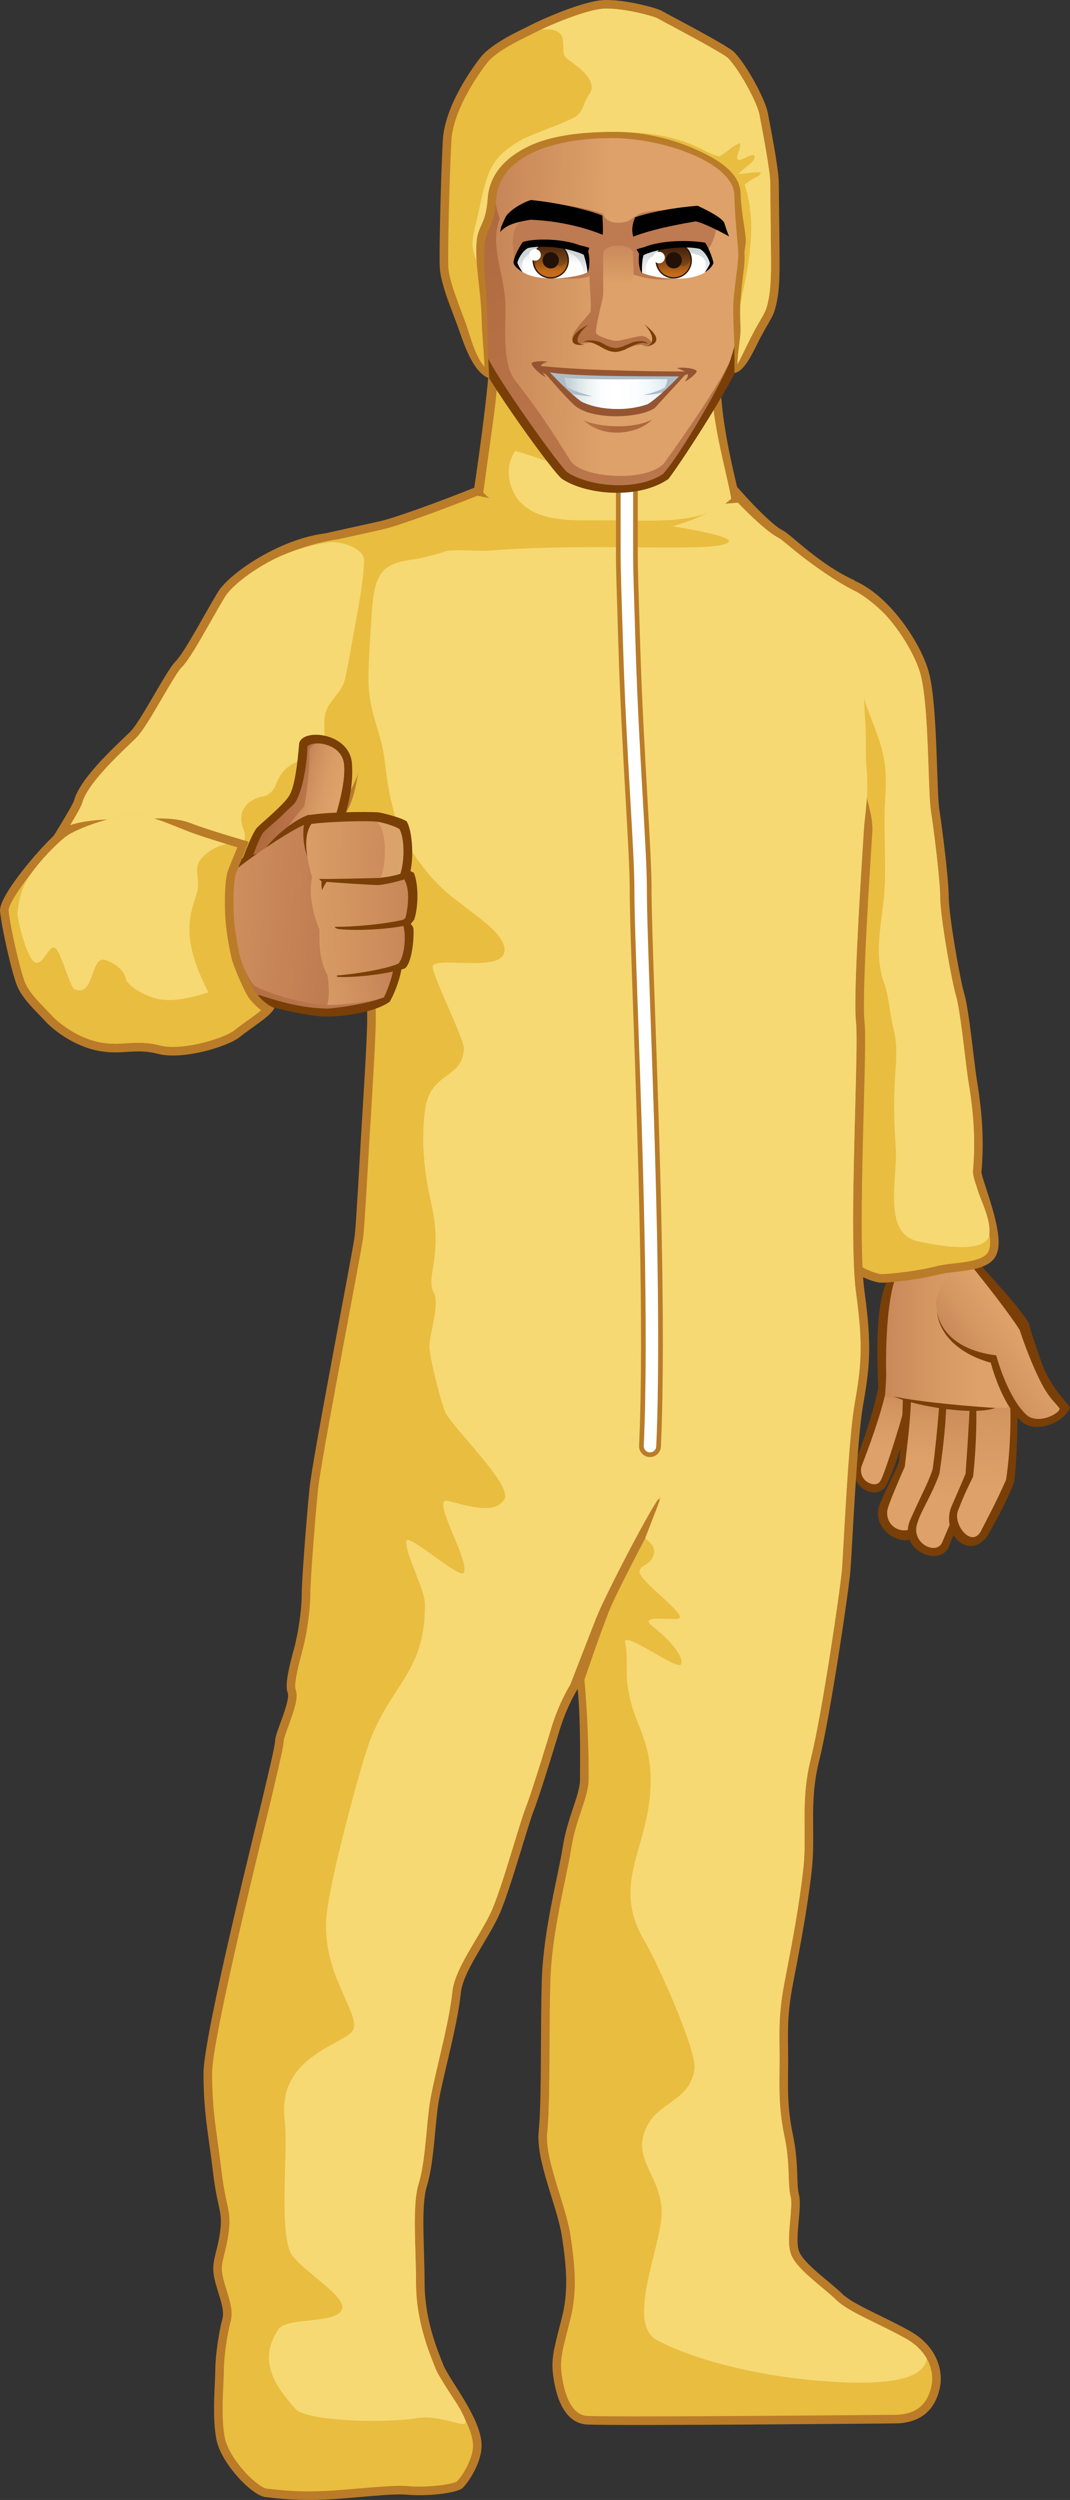 <?xml version="1.0" encoding="utf-8"?>
<!-- Generator: Adobe Illustrator 15.0.0, SVG Export Plug-In . SVG Version: 6.00 Build 0)  -->
<!DOCTYPE svg PUBLIC "-//W3C//DTD SVG 1.1//EN" "http://www.w3.org/Graphics/SVG/1.1/DTD/svg11.dtd">
<svg version="1.1" xmlns="http://www.w3.org/2000/svg" xmlns:xlink="http://www.w3.org/1999/xlink" x="0px" y="0px"
	 width="1372.606px" height="3204.716px" viewBox="0 0 1372.606 3204.716" enable-background="new 0 0 1372.606 3204.716"
	 xml:space="preserve">
<rect x="0" y="0" width="1372.606" height="3204.716" fill="#333333" stroke="none"/>
<g id="Skin_x5F_04">
	<g>
		<g>
			<path fill="#793F07" d="M1173.908,1223.297c21.067,48.458,52.14,100.833,63.202,151.69
				c26.208,120.523,14.961,249.354,28.792,297.754c-11.239,2.81-111.525,4.285-117.137,5.69
				c-46.353-155.899-120.222-238.838-139.889-407.381C1067.868,1251.392,1155.65,1227.515,1173.908,1223.297z"/>
			<linearGradient id="SVGID_1_" gradientUnits="userSpaceOnUse" x1="925.803" y1="1453.713" x2="1153.702" y2="1453.713">
				<stop  offset="0" style="stop-color:#AD673B"/>
				<stop  offset="1" style="stop-color:#BE7A50"/>
			</linearGradient>
			<path fill="url(#SVGID_1_)" d="M1159.299,1669.306c-18.183-58.361-37.95-107.546-59.613-154.813
				c-33.085-72.179-64.4-140.498-76.973-234.683c50.672-16.434,116.457-34.608,143.957-41.69
				c5.233,11.502,10.902,23.214,16.42,34.616c16.816,34.712,34.201,70.607,41.666,104.934
				c14.785,68.002,17.486,139.276,19.649,196.544c1.358,36.033,2.491,65.949,6.207,87.779c-15.196,1.464-40.507,3.313-57.6,4.559
				C1177.875,1667.659,1165.613,1668.782,1159.299,1669.306z"/>
			<linearGradient id="SVGID_2_" gradientUnits="userSpaceOnUse" x1="1037.498" y1="1464.167" x2="1252.719" y2="1446.949">
				<stop  offset="6.030000e-006" style="stop-color:#BE7A50"/>
				<stop  offset="0.533" style="stop-color:#D0915F"/>
				<stop  offset="1" style="stop-color:#DDA169"/>
			</linearGradient>
			<path fill="url(#SVGID_2_)" d="M1253.305,1661.839c-3.708-21.827-7.541-51.592-8.899-87.625
				c-2.163-57.268-4.864-128.542-19.649-196.544c-7.465-34.327-24.85-70.221-41.666-104.934
				c-5.519-11.402-11.188-23.114-16.42-34.616c-7.523,1.938-6.323,61.097-25.286,94.807c-33.706,5.615-44.239,67.412-38.973,99.013
				c14.048,105.335,41.43,189.605,58.288,235.958C1170.527,1670.703,1238.116,1663.305,1253.305,1661.839z"/>
		</g>
		<g>
			<path fill="#793F07" d="M1128.519,1768.767c-5.728,36.071-22.207,83.036-33.262,109.022
				c-5.728,30.942,33.404,49.25,43.369,22.614c15.883-29.612,34.242-112.648,36.649-124.637
				C1160.892,1769.749,1136.386,1770.302,1128.519,1768.767z"/>
			<linearGradient id="SVGID_3_" gradientUnits="userSpaceOnUse" x1="1148.725" y1="1736.521" x2="1131.871" y2="1855.551">
				<stop  offset="6.030000e-006" style="stop-color:#BE7A50"/>
				<stop  offset="0.105" style="stop-color:#C27F53"/>
				<stop  offset="0.66" style="stop-color:#D69863"/>
				<stop  offset="1" style="stop-color:#DDA169"/>
			</linearGradient>
			<path fill="url(#SVGID_3_)" d="M1109.784,1897.649c-4.587-4.571-6.852-12.131-4.226-18.975
				c9.493-24.782,23.625-61.981,32.086-100.073c6.04,1.87,21.118,3.878,27.702,6.281c-6.03,26.963-30.325,104.782-35.903,113.522
				C1123.865,1907.143,1112.627,1900.479,1109.784,1897.649z"/>
			<path fill="#793F07" d="M1158.594,1766.21c-0.193,22.933-0.705,71.63-5.619,108.854c-5.619,13.339-19.659,40.725-25.277,55.473
				c-9.837,34.411,35.811,54.077,44.248,38.726c4.134-7.515,32.825-67.63,35.106-73.836c9.108-23.29,18.535-115.572,16.689-124.989
				C1209.501,1769.749,1167.551,1767.937,1158.594,1766.21z"/>
			<linearGradient id="SVGID_4_" gradientUnits="userSpaceOnUse" x1="1187.417" y1="1743.706" x2="1174.776" y2="1868.006">
				<stop  offset="6.030000e-006" style="stop-color:#BE7A50"/>
				<stop  offset="0.105" style="stop-color:#C27F53"/>
				<stop  offset="0.66" style="stop-color:#D69863"/>
				<stop  offset="1" style="stop-color:#DDA169"/>
			</linearGradient>
			<path fill="url(#SVGID_4_)" d="M1174.042,1957.924c-21.771,11.942-40.347-5.871-35.115-24.578
				c3.204-10.375,11.951-30.851,21.772-53.373c1.988-19.784,8.085-60.232,8.252-100.065c6.265,0.516,39.358,3.569,41.305,3.652
				c-1.25,36.067-3.296,74.473-9.36,97.776C1199.496,1884.742,1178.32,1947.08,1174.042,1957.924z"/>
			<path fill="#793F07" d="M1207.052,1769.723c-1.408,30.197-7.732,96.207-10.86,114.512c-6.021,17.816-13.721,30.854-27.769,62.455
				c-18.173,38.016,32.507,62.148,47.754,38.62c3.513-9.716,30.199-74.435,30.199-74.435s23.66-131.104,24.516-137.738
				C1254.395,1772.152,1220.034,1771.396,1207.052,1769.723z"/>
			<linearGradient id="SVGID_5_" gradientUnits="userSpaceOnUse" x1="1222.474" y1="1732.044" x2="1216.153" y2="1919.546">
				<stop  offset="6.030000e-006" style="stop-color:#BE7A50"/>
				<stop  offset="0.105" style="stop-color:#C27F53"/>
				<stop  offset="0.66" style="stop-color:#D69863"/>
				<stop  offset="1" style="stop-color:#DDA169"/>
			</linearGradient>
			<path fill="url(#SVGID_5_)" d="M1177.572,1950.346c3.146-11.879,18.3-34.816,27.542-61.239
				c4.738-31.604,9.108-70.326,8.956-100.421c9.251,0.817,36.315-1.132,46.01-0.469c-3.279,22.66-15.466,104.048-15.466,104.048
				s-34.083,80.797-36.164,85.326C1200.728,1994.443,1166.108,1977.54,1177.572,1950.346z"/>
			<path fill="#793F07" d="M1245.168,1771.086c-0.024,17.948-3.547,77.53-6.524,118.021c-7.724,18.958-15.801,36.163-19.306,45.292
				c-11.238,37.571,30.544,69.877,51.611,27.038c4.923-9.128,19.667-34.41,30.2-61.797c5.619-51.968,4.151-123.074,3.514-129.217
				C1289.819,1769.577,1259.627,1771.946,1245.168,1771.086z"/>
			<linearGradient id="SVGID_6_" gradientUnits="userSpaceOnUse" x1="1265.759" y1="1685.523" x2="1261.545" y2="1905.679">
				<stop  offset="6.030000e-006" style="stop-color:#BE7A50"/>
				<stop  offset="0.105" style="stop-color:#C27F53"/>
				<stop  offset="0.66" style="stop-color:#D69863"/>
				<stop  offset="1" style="stop-color:#DDA169"/>
			</linearGradient>
			<path fill="url(#SVGID_6_)" d="M1228.815,1936.857c5.267-13.696,8.78-22.292,19.49-44.063
				c4.21-37.924,5.233-81.816,3.162-107.975c4.747-0.352,18.869-1.341,23.776-1.824c4.905-0.478,14.986,1.111,19.582,0.771
				c2.818,25.986,1.585,74.612-4.209,113.061c-13.167,30.024-25.99,53.373-30.905,63.206
				C1247.777,1987.419,1222.055,1954.443,1228.815,1936.857z"/>
			<path fill="#793F07" d="M1142.441,1634.192c-23.172,31.6-16.152,126.403-15.675,149.588
				c53.087,15.17,164.361,14.596,184.079,16.114c-1.51-51.565-50.429-170.617-53.934-188.88
				C1237.244,1636.296,1188.786,1700.203,1142.441,1634.192z"/>
			<linearGradient id="SVGID_7_" gradientUnits="userSpaceOnUse" x1="1083.418" y1="1712.273" x2="1255.987" y2="1712.273">
				<stop  offset="6.030000e-006" style="stop-color:#BE7A50"/>
				<stop  offset="0.105" style="stop-color:#C27F53"/>
				<stop  offset="0.66" style="stop-color:#D69863"/>
				<stop  offset="1" style="stop-color:#DDA169"/>
			</linearGradient>
			<path fill="url(#SVGID_7_)" d="M1286.75,1804.834c-35.082-0.965-109.069-5.43-151.338-14.748
				c-0.042-3.375,1.535-24.271,1.41-28.087c-0.797-24.362,0-94.802,12.638-125.703c3.564-1.081,9.838,5.62,25.982,7.724
				c23.876-13.343,48.198-22.358,72.074-24.313c0.705,31.596,85.763,145.672,52.928,181.969
				C1298.802,1803.488,1289.602,1804.914,1286.75,1804.834z"/>
			<path fill="#793F07" d="M1261.473,1625.763c19.49,21.591,48.978,54.073,58.463,70.574c1.006,6.423,7.792,26.543,15.624,48.806
				c12.286,34.939,34.411,53.373,37.044,59.167c-6.323,17.905-42.285,34.361-61.625,18.435
				c-19.331-15.927-33.001-50.564-40.029-75.846C1175.443,1720.217,1185.381,1628.103,1261.473,1625.763z"/>
			<linearGradient id="SVGID_8_" gradientUnits="userSpaceOnUse" x1="1217.096" y1="1773.399" x2="1305.479" y2="1710.269">
				<stop  offset="6.030000e-006" style="stop-color:#BE7A50"/>
				<stop  offset="0.105" style="stop-color:#C27F53"/>
				<stop  offset="0.66" style="stop-color:#D69863"/>
				<stop  offset="1" style="stop-color:#DDA169"/>
			</linearGradient>
			<path fill="url(#SVGID_8_)" d="M1316.246,1813.263c-24.64-23.412-38.268-75.845-38.268-75.845
				c-45.422-5.346-76.201-28.791-77.25-66.712c-0.468-16.877,17.822-45.731,47.31-45.731c14.752,18.253,47.493,59.775,60.131,80.138
				c3.414,10.71,13.738,40.457,26.687,66.016c10.911,21.533,18.258,25.806,24.581,34.762
				C1357.851,1813.263,1330.293,1826.605,1316.246,1813.263z"/>
			<path fill="#793F07" d="M1146.651,1790.086c31.602,7.376,109.026,13.694,130.093,14.748
				C1249.354,1814.844,1176.147,1803.257,1146.651,1790.086z"/>
		</g>
	</g>
</g>
<g id="Body_coberage">
	<path fill="#BA7C29" d="M1067.047,738.026c58,0,112,80,124,122s10,152,14,178s12,90,12,112s14,104,20,124s12.898,91.389,16,110
		c8.301,49.805,8.858,85.136,6,118c-0.714,8.215,30,78,20,104c-8,26-54,22-76,28s-68.96,11.564-76,10c-18-4-32-12-58-30
		C1063.047,1560.026,1059.047,820.026,1067.047,738.026z"/>
	<path fill="#E9BD40" d="M1131.01,1633.293c-1.058,0-1.599-0.037-1.8-0.055c-14.198-3.189-25.833-9.062-49.64-25.325
		c-2.566-38.114-5.002-213.835-5.772-421.428c-0.809-217.945,0.524-384.125,3.419-436.474
		c17.331,14.515,40.771,17.776,60.828,40.537c22.195,25.188,37.301,54.562,42.426,72.5c7.406,25.923,9.32,82.22,10.718,123.327
		c0.827,24.32,1.48,43.529,2.987,53.324c4.186,27.206,11.872,89.758,11.872,110.328c0,24.067,14.37,106.848,20.464,127.161
		c3.764,12.546,8.242,49.537,11.511,76.546c1.673,13.824,3.119,25.763,4.175,32.102c7.33,43.978,9.092,78.442,5.892,115.238
		c-0.389,4.472,1.34,10.056,6.398,25.543c6.456,19.771,19.891,60.91,14.294,75.461l-0.136,0.353l-0.111,0.361
		c-3.72,12.091-26.512,14.723-44.825,16.838c-8.636,0.998-16.793,1.94-23.555,3.784
		C1181.474,1628.508,1143.392,1633.293,1131.01,1633.293z"/>
	<path fill="#F6D973" d="M1248.089,1501.073c3.2-36.796,1.438-71.26-5.892-115.238c-1.056-6.339-2.501-18.277-4.175-32.102
		c-3.269-27.009-7.747-64-11.511-76.546c-6.094-20.313-20.464-103.093-20.464-127.161c0-20.57-7.687-83.122-11.872-110.328
		c-1.507-9.794-2.16-29.003-2.987-53.324c-1.397-41.106-3.312-97.404-10.718-123.327c-5.125-17.938-20.231-47.312-42.426-72.5
		c-12.453-14.132-34.497-31.022-47.497-36.022c7.8,4.328,11.187,109.343,13.601,123.147c4.855,27.757,20.173,55.403,26.999,82.496
		c7.226,28.686,5.205,45.164,3.9,73.857c-1.694,37.276,2.225,74.668-0.786,111.884c-3.035,37.52-13.6,76.793-0.357,113.565
		c7.016,19.482,7.082,39.114,12.242,59.176c6.361,24.731,2.597,46.276,1.5,71.996c-1.426,33.414-0.408,49.165,1.5,82.496
		c2.241,39.2-17.787,109.27,29.999,118.494c10.881,2.1,86.996,19.499,90.042-9.916c1.89-18.25-10.292-41.609-14.7-55.106
		C1249.429,1511.128,1247.7,1505.545,1248.089,1501.073z"/>
	<path fill="#BA7C29" d="M631.047,616.026c-48,20-110.464,42.841-135.333,50c-13.454,3.873-68,14.667-90,20.667
		c8,38,27.968,345.473,26.468,406.97c35.999,103.495,38.865,173.365,38.865,212.363c0,27.203-6,118-8,152s-6,108-8,126
		s-54,284-58,324s-10,118-10,136s-4,48-10,70s-12,46-8,56s-16,52-16,60s-10,48-16,74s-76,304-76,354s6.143,76.052,12.143,126.052
		s13,49.996,9,77.996s-11.5,36.997-7.5,56.997s14.5,39.997,10.5,53.997s-9,46.497-9,64.497s-4.5,59.995,1.5,89.995
		s44.997,71.497,62.997,73.497s41.496,5,79.496,3s82.865-8.031,102.865-6.031s62.748-1.062,70.748-9.062
		s24.002-32.371,24.002-54.005c0-34.498-41.122-83.395-49.122-103.395s-23.999-58.994-23.999-104.994s-5-98.494,3-124.494
		s9.5-63.495,13.5-97.495s24.999-101.992,29.999-149.992c2.931-28.132,35.873-69.563,49.873-101.563s36-113,44-133s34-106,34-106
		s8-26,22-49c4,41,3,96,3,116s-16,48-22,86s-25,107-27,171s0,156-4,194s24,96,30,136s8,70,0,102s-14,50-12,70
		s9.764,65.931,43.764,67.931s397.835-1.395,397.835-1.395c38.998-1.5,51.21-26.61,55.21-46.61s-3.004-52.007-39.004-72.007
		c-35.659-19.811-73.009-34.005-87.009-48.005s-48.796-37.914-54.796-53.914s4-56,0-72s0-40-8-78s-6-64-6-96s-2-54,6-96
		s18-92,24-144s-4-88,10-144s38-218,40-244s8-164,16-210s12-74,2-146s4-312,0-346s8-212,10-244s-25.898-87.355-29.898-143.355
		s13.5-158.491,7.5-178.491c-46.498-20.999-80.996-58.497-92.996-64.497s-40.498-34.498-64.497-62.997
		C899.157,688.686,723.047,718.026,631.047,616.026z"/>
	<path fill="#E9BD40" d="M395.925,3193.717c-22.018,0-38.094-1.806-51.012-3.256l-3.012-0.337
		c-4.111-0.457-15.822-7.775-28.984-22.615c-12.758-14.385-22.124-30.519-24.441-42.106c-4.217-21.082-2.889-49.141-1.92-69.627
		c0.34-7.188,0.634-13.396,0.634-18.211c0-16.647,4.796-48.244,8.576-61.476c3.542-12.396-0.641-25.871-5.068-40.136
		c-1.954-6.296-3.975-12.806-5.221-19.04c-2.045-10.224-0.409-16.733,2.302-27.517c1.67-6.646,3.75-14.918,5.3-25.768
		c2.641-18.483,0.862-26.673-2.085-40.241c-1.893-8.713-4.485-20.647-6.881-40.621c-1.619-13.49-3.214-25.004-4.756-36.139
		c-4.083-29.473-7.308-52.752-7.308-88.603c0-41.414,52.26-255.302,69.433-325.587c3.134-12.827,5.398-22.095,6.286-25.939
		c1.32-5.719,2.833-12.116,4.392-18.701c7.283-30.783,11.75-50.152,11.887-57.437c0.384-2.497,3.413-10.819,5.635-16.926
		c8.471-23.278,13.343-38.091,9.582-47.495c-1.961-4.902,0.865-21.396,8.399-49.021c5.922-21.714,10.388-53.052,10.388-72.895
		c0-17.117,5.837-93.823,9.945-134.905c2.412-24.123,23.5-136.728,38.896-218.949c11.671-62.327,18.313-97.931,19.091-104.931
		c1.646-14.819,4.565-65.855,6.697-103.121c0.506-8.845,0.966-16.891,1.352-23.448c0.386-6.564,0.922-15.247,1.534-25.181
		c2.582-41.885,6.485-105.181,6.485-127.465c0-43.727-4.04-113.384-38.829-214.109c0.972-61.755-16.358-331.717-25.07-397.036
		c11.672-2.82,27.292-6.217,41.468-9.301c17.43-3.792,32.483-7.066,39.141-8.983c25.405-7.313,84.232-28.934,129.471-47.502
		c40.294,41.302,286.667,7.216,309.819,5.931c20.839,23.634,47.735,48.02,60.687,54.495c2.708,1.354,9.516,7.065,16.1,12.589
		c16.769,14.067,54.214,42.276,84.815,57.069c3.048,17.706-7.218,59.138-5.351,99.06c1.232,26.343,2.396,51.224,3.777,70.571
		c1.453,20.334,3.385,39.454,5.253,57.944c3.2,31.664,5.964,59.011,4.74,78.586c-0.17,2.724-0.413,6.507-0.712,11.171
		c-5.585,87.019-12.618,206.034-9.234,234.8c1.471,12.502,0.269,57.848-1.122,110.353c-2.257,85.147-5.065,191.115,1.151,235.875
		c9.698,69.825,6.003,96.917-1.942,142.602c-6.184,35.558-11.098,123.391-14.034,175.87c-0.907,16.217-1.624,29.027-2.097,35.171
		c-1.854,24.106-25.5,185.358-39.704,242.176c-8.735,34.942-8.487,62.776-8.248,89.694c0.156,17.488,0.316,35.571-2.007,55.713
		c-5.375,46.58-13.948,91.338-21.513,130.827c-0.803,4.196-1.594,8.323-2.366,12.375c-6.836,35.89-6.592,57.477-6.31,82.473
		c0.057,4.999,0.115,10.168,0.115,15.586c0,5.359-0.058,10.621-0.113,15.709c-0.281,25.616-0.545,49.813,6.349,82.557
		c4.46,21.186,5.03,37.952,5.487,51.423c0.35,10.283,0.651,19.164,2.605,26.979c1.393,5.569,0.261,18.053-0.738,29.066
		c-1.545,17.048-3.006,33.151,1.11,44.128c5.129,13.678,22.933,28.509,40.15,42.851c6.739,5.613,13.104,10.915,17.168,14.979
		c10.193,10.193,29.337,19.568,51.503,30.423c12.387,6.065,25.196,12.339,37.942,19.419c30.295,16.831,37.013,42.967,33.559,60.234
		c-4.879,24.396-19.5,36.752-44.691,37.77c-7.059,0.065-219.506,2.023-331.288,2.023c-36.649,0-58.731-0.206-65.634-0.612
		c-3.839-0.226-15.521-0.912-24.506-20.77c-4.393-9.706-7.49-22.595-8.958-37.274c-1.487-14.868,2.107-28.798,8.062-51.875
		c1.154-4.474,2.384-9.24,3.665-14.362c8.443-33.772,6.469-64.55,0.207-106.3c-2.458-16.383-8.151-34.766-14.178-54.228
		c-8.834-28.522-17.968-58.016-15.761-78.989c2.467-23.439,2.699-65.802,2.943-110.65c0.158-28.938,0.321-58.859,1.112-84.157
		c1.388-44.418,11.139-91.284,18.974-128.941c3.278-15.758,6.109-29.365,7.897-40.687c2.858-18.101,8.151-33.979,12.82-47.987
		c4.998-14.994,9.314-27.943,9.314-39.729c0-2.789,0.02-6.262,0.042-10.285c0.14-24.803-1.884-81.568-5.378-117.381
		c0,0,20.75-61.625,32.667-90.667s70.669-138.667,70.669-138.667l-23.385-5.405l-86.615,108.405l-11.396,132.28
		c-14.546,23.898-22.774,50.37-23.117,51.484c-0.274,0.907-25.968,85.82-33.7,105.15c-3.375,8.436-8.874,26.394-15.242,47.186
		c-9.126,29.801-20.485,66.889-28.623,85.49c-4.995,11.416-12.584,24.187-20.62,37.707c-13.785,23.193-28.039,47.177-30.116,67.126
		c-2.71,26.013-10.456,58.955-17.29,88.019c-5.577,23.721-10.846,46.125-12.693,61.828c-1.101,9.36-2.022,19.056-2.913,28.433
		c-2.301,24.214-4.68,49.252-10.175,67.112c-6.276,20.397-5.303,53.366-4.272,88.271c0.387,13.092,0.786,26.63,0.786,39.458
		c0,47.177,15.798,86.632,24.285,107.828l0.5,1.251c2.909,7.271,9.024,16.917,16.106,28.085
		c13.602,21.452,32.229,50.831,32.229,71.225c0,16.812-13.117,38.431-20.606,46.051c-4.035,2.722-24.892,6.609-49.03,6.609
		c-4.99,0-9.492-0.187-13.019-0.539c-3.065-0.307-6.595-0.456-10.793-0.456c-13.42,0-31.613,1.565-50.874,3.222
		c-14.279,1.229-29.044,2.499-42.871,3.227C411.48,3193.5,403.514,3193.717,395.925,3193.717z"/>
	<path fill="#F3C91F" d="M427.047,790.026c-0.016,0-0.036,0-0.052,0c0.097,1.253,0.194,2.514,0.291,3.78
		C427.379,792.546,427.362,791.286,427.047,790.026z"/>
	<path fill="#F6D973" d="M1161.511,2997.56c-12.746-7.08-25.555-13.354-37.942-19.419c-22.166-10.854-41.31-20.229-51.503-30.423
		c-4.064-4.064-10.429-9.366-17.168-14.979c-17.217-14.342-35.021-29.173-40.15-42.851c-4.116-10.977-2.656-27.08-1.11-44.128
		c0.999-11.014,2.131-23.497,0.738-29.066c-1.954-7.815-2.255-16.696-2.605-26.979c-0.458-13.471-1.027-30.237-5.487-51.423
		c-6.894-32.744-6.629-56.94-6.349-82.557c0.055-5.088,0.113-10.35,0.113-15.709c0-5.418-0.059-10.587-0.115-15.586
		c-0.282-24.996-0.526-46.583,6.31-82.473c0.772-4.052,1.563-8.179,2.366-12.375c7.564-39.489,16.138-84.247,21.513-130.827
		c2.324-20.142,2.163-38.225,2.007-55.713c-0.239-26.918-0.487-54.752,8.248-89.694c14.205-56.817,37.85-218.069,39.704-242.176
		c0.473-6.144,1.189-18.954,2.097-35.171c2.936-52.479,7.85-140.313,14.034-175.87c7.945-45.686,11.64-72.777,1.942-142.602
		c-6.216-44.76-3.408-150.728-1.151-235.875c1.391-52.505,2.593-97.851,1.122-110.353c-3.384-28.767,3.649-147.781,9.234-234.8
		c0.299-4.664,0.542-8.447,0.712-11.171c1.224-19.575,6.779-48.008,3.579-79.672c-1.869-18.49-0.047-36.663-1.5-56.997
		c-1.382-19.347-1.768-36.654-3-62.997c-1.867-39.921-4.451-88.789-7.499-106.495c-30.601-14.793-68.047-43.002-84.815-57.069
		c-6.584-5.524-13.392-11.235-16.1-12.589c-12.951-6.476-39.847-30.861-60.687-54.495c-18.947,1.051-187.385,24.069-270.034,9.76
		c-0.306,0.417-0.625,0.832-0.966,1.24c-1.999,2.998,279.942,33.24,267.609,48.656c-12,15-169.491,0-309.609,11.344
		c-7.678,0.622-45.463-2.203-53.372,0.656c-8.697,3.144-32.128,9.299-40.628,10.344c-40.667,5-50.667,17.667-54,67
		c-2.701,39.977-5.418,80.277-4,98c3,37.498,16.021,58.173,20,90c6,48,6.976,47.435,16,84c2.417,9.794,29.612,58.321,64,88
		c30.024,25.913,77.406,52.159,74,76c-4,28-93.958,3.885-92,20c1.852,15.245,40.394,92.247,40,104
		c-1.358,40.541-43.649,28.239-49.999,79.989c-5.063,41.262-0.634,79.544,8.341,119.828c5.959,26.747,6.976,49.523,2.859,76.343
		c-1.674,10.903-5.598,27.065,0.32,37.377c8.416,14.667-7.664,57.469-5.522,72.463c4,28,15.82,70.044,20,80
		c7.713,18.37,87.381,94.259,76,112c-12.03,18.753-42,10-72,2c-24.134-6.436,27.915,76.219,20,92c-4.667,9.307-74.031-53.308-74-40
		c0.045,19.152,23.81,60.855,24,80c0.918,92.586-48.79,104.204-75.704,190.575c-13.758,44.15-45.225,160.51-50.296,207.425
		c-8,74,43.473,126.687,34,148c-8,18-97.278,32.192-88,114c4.98,43.916-6.695,125.685,6,168c6.168,20.563,69.604,55.932,68,74
		c-1.986,22.378-70.646,10.969-82,28c-28,42-1.584,75.047,22,102c14,16,115.141,18.477,154,12c36-6,70,18,63.479,1.213
		c-5.277-13.584-14.888-26.353-21.958-37.504c-7.082-11.168-13.197-20.813-16.106-28.085l-0.5-1.251
		c-8.487-21.196-24.285-60.651-24.285-107.828c0-12.828-0.399-26.366-0.786-39.458c-1.03-34.905-2.003-67.874,4.272-88.271
		c5.496-17.86,7.875-42.898,10.175-67.112c0.891-9.377,1.812-19.072,2.913-28.433c1.847-15.703,7.116-38.107,12.693-61.828
		c6.834-29.063,14.58-62.006,17.29-88.019c2.078-19.949,16.332-43.933,30.116-67.126c8.035-13.521,15.625-26.291,20.62-37.707
		c8.138-18.602,19.496-55.689,28.623-85.49c6.368-20.792,11.867-38.75,15.242-47.186c7.732-19.33,33.425-104.243,33.7-105.15
		c0.343-1.114,8.571-27.586,23.117-51.484c0,0,19.846-50.915,32.396-83.28s78-157,83-157c1.655,0-15.544,42.354-19.1,51.957
		c-1.105,2.983,17.47,9.901,9.1,25.71c-6,11.333-14.667,8.667-16.667,17.333c-2.667,10.667,56,51.833,51.667,60
		c-2.576,4.856-57.22-6.15-34.333,11.334c21.248,16.231,40,38.666,36,48s-75.667-45.335-71.667-27.335
		c3.594,16.176,0.746,35.276,2.682,51.897c6.456,55.456,35.09,70.944,29.09,142.952c-6.244,74.93-49.347,117.079-6,189.019
		c14.519,24.096,66.006,138.013,63.006,162.016c-5.015,40.115-43.623,41.892-60.006,72.008
		c-23.013,42.317,17.213,64.487,18.002,111.011c0.726,42.821-47.27,143.238-5.659,165.14
		c56.997,29.999,154.625,51.252,244.488,53.997c36.829,1.125,97.495,0,101.14-30.706
		C1183.432,3013.995,1174.711,3004.894,1161.511,2997.56z"/>
	<path fill="#BA7C29" d="M607.047,634.026c9-59,24.173-170.482,21-195c56.992,2.219,260.016,20.858,297,25
		c-5.362,63.924,17.633,145.473,25,180C848.047,654.026,664.047,650.026,607.047,634.026z"/>
	<path fill="#E9BD40" d="M781.907,685.221c-66.972,0-128.489-20.509-161.952-53.748c3.092-22.447,7.092-52.447,11.092-80.447
		c5.366-37.562,9.759-79.621,8.854-100.526c79.24,3.138,219.895,19.455,273.361,23.52c-3.922,58.167,18.446,127.818,24.711,165.309
		C897.003,668.968,841.889,685.221,781.907,685.221z"/>
	<path fill="#F6D973" d="M937.974,639.329c-6.265-37.491-28.633-107.142-24.711-165.309c-21.208-1.613-42.084-10.146-89.228-12.375
		c0.005,0.127,0.007,0.254,0.012,0.381c1,25-1,53-12,78c-9,21-16,48-36,57c-32,16-77-9-115-19c-17,24-5,56,8.123,67.159
		c25,25,69.268,21.841,113.877,21.841C843.029,667.026,902.047,673.026,937.974,639.329z"/>
	<path fill="#BA7C29" d="M432.182,682.683c-62.467,0.677-136.467,50.01-152.467,76.01s-42.667,77.333-54.667,89.333s-44,76-58,90
		s-64,58-72,88c-2.775,10.407-72,118-86,140c44,12,286,42,336,48c32-42,72-142,94-166s21.333-83.333,27.333-101.333
		C476.381,866.692,454.381,770.692,432.182,682.683z"/>
	<path fill="#E9BD40" d="M339.963,1202.333c-72.179-8.731-251.533-31.48-313.205-43.606
		c63.242-99.021,77.139-123.195,78.917-129.867c6.054-22.703,43.122-58.104,60.936-75.117c3.28-3.133,6.113-5.838,8.214-7.939
		c8.273-8.273,20.171-28.64,32.768-50.202c9.593-16.421,20.467-35.033,25.232-39.798c8.494-8.494,20.653-29.401,38.233-60.328
		c6.632-11.666,12.896-22.685,18.024-31.019c5.992-9.736,25.686-27.546,54.767-43.642c27.744-15.355,69.072-27.754,93.198-29.79
		c21.537,86.09,42.059,170.371,33,245c-3.866,12.792-4.858,28.164-6,37c-3.015,23.331-20.195,53.479-33.109,67.567
		c-11.782,12.854-26.637,42.345-43.836,76.494C371.927,1147.215,354.881,1181.057,339.963,1202.333z"/>
	<path fill="#F6D973" d="M307.69,1086.164c16-18-3-23.998,3-44.998c7.493-19.483,27.965-19.998,29.994-20.997
		c12.492-6.147,11.862-13.956,18.439-25.238c9.86-16.914,26.996-19.291,42.449-28.538c22.051-13.196,11.867-27.518,15.192-48.789
		c2.616-16.737,17.342-25.844,23.718-40.511c2.978-6.849,7.265-32.417,13.565-67.068c4.62-25.409,12.8-66.848,13-92
		c0.117-14.741-28.634-24.156-42-23c-18.311,1.583-53.454,10.435-81.198,25.79c-29.082,16.096-48.775,33.906-54.767,43.642
		c-5.128,8.333-11.392,19.353-18.024,31.019c-17.58,30.927-29.739,51.834-38.233,60.328c-4.765,4.765-15.639,23.377-25.232,39.798
		c-12.597,21.562-24.495,41.929-32.768,50.202c-2.101,2.101-4.934,4.806-8.214,7.939c-17.814,17.013-54.882,52.414-60.936,75.117
		c-1.779,6.672-15.676,30.846-78.917,129.867c40.232,7.911,130.545,20.342,208.516,30.453c2.259-23.809,0.005-48.657,15.773-69.154
		C265.047,1103.026,292.69,1103.164,307.69,1086.164z"/>
	<path fill="#BA7C29" d="M833.822,1867.831c-0.217,0-0.433-0.004-0.651-0.015c-3.722-0.168-7.169-1.781-9.691-4.542
		c-2.522-2.761-3.818-6.339-3.649-10.075c6.754-149.504-1.776-392.338-7.42-553.027c-2.568-73.083-4.595-130.782-4.595-160.412
		c0-23.422-2.311-63.993-5.235-115.356c-3.268-57.375-7.33-128.706-9.411-200.32c-0.202-6.926-0.487-15.823-0.804-25.664
		c-0.98-30.477-2.201-68.407-2.201-87.238V547.689c0-7.72,6.28-14,14-14s14,6.28,14,14v163.492c0,18.361,1.212,56.027,2.186,86.292
		c0.319,9.918,0.606,18.846,0.808,25.795c2.07,71.252,6.121,142.359,9.375,199.495c2.952,51.831,5.283,92.769,5.283,116.995
		c0,29.127,2.02,86.614,4.576,159.395c5.662,161.139,14.217,404.654,7.41,555.309
		C847.463,1861.959,841.322,1867.831,833.822,1867.831z"/>
	<path fill="#FFFFFF" d="M833.822,1861.831c-0.122,0-0.244-0.002-0.367-0.008c-4.414-0.199-7.831-3.939-7.631-8.353
		c6.766-149.756-1.771-392.75-7.419-553.543c-2.565-73-4.59-130.661-4.59-160.167c0-23.6-2.316-64.263-5.248-115.744
		c-3.262-57.282-7.322-128.571-9.401-200.107c-0.202-6.931-0.488-15.835-0.805-25.682c-0.979-30.439-2.198-68.321-2.198-87.045
		V547.689c0-4.418,3.582-8,8-8c4.418,0,8,3.582,8,8v163.492c0,18.467,1.214,56.206,2.19,86.53
		c0.317,9.866,0.604,18.788,0.806,25.732c2.072,71.313,6.125,142.479,9.382,199.662c2.946,51.735,5.273,92.599,5.273,116.654
		c0,29.225,2.021,86.762,4.58,159.605c5.658,161.049,14.208,404.429,7.413,554.827
		C841.614,1858.483,838.074,1861.831,833.822,1861.831z"/>
</g>
<g id="Head_x5F_04">
	<g>
		<g>
			<path fill="#793F07" d="M567.646,361.042c7.457,38.802,26.989,67.664,43.611,64.469c16.63-3.2,24.061-37.245,16.605-76.041
				c-7.464-38.802-26.988-67.663-43.61-64.469C567.622,288.201,560.183,322.246,567.646,361.042z"/>
			<linearGradient id="SVGID_9_" gradientUnits="userSpaceOnUse" x1="646.235" y1="359.478" x2="521.936" y2="354.212">
				<stop  offset="6.030000e-006" style="stop-color:#BE7A50"/>
				<stop  offset="1" style="stop-color:#DDA169"/>
			</linearGradient>
			<path fill="url(#SVGID_9_)" d="M612.658,417.237c-9.226-0.004-26.469-21.193-33.614-55.708
				c-3.481-16.832-3.774-33.735-0.805-46.361c2.768-11.78,7.456-16.623,10.634-17.185c0.293-0.055,0.587-0.08,0.88-0.08
				c9.217,0,26.468,21.193,33.605,55.712c3.54,17.083,3.825,33.546,0.813,46.361c-2.768,11.774-7.464,16.618-10.642,17.188
				C613.245,417.215,612.952,417.237,612.658,417.237L612.658,417.237z"/>
			<path fill="#965530" d="M588.772,362.846c4.723,18.668,15.449,32.062,23.969,29.906c8.505-2.151,11.591-19.033,6.861-37.707
				c-4.714-18.677-15.44-32.07-23.96-29.916C587.128,327.277,584.051,344.164,588.772,362.846z"/>
		</g>
		<g>
			<path fill="#793F07" d="M991.81,361.751c-7.464,38.797-26.988,67.659-43.611,64.464c-16.63-3.196-24.061-37.241-16.606-76.042
				c7.465-38.797,26.989-67.663,43.61-64.468C991.833,288.904,999.265,322.951,991.81,361.751z"/>
			<path fill="#DDA169" d="M946.798,417.945c9.225-0.004,26.468-21.192,33.614-55.712c3.48-16.832,3.774-33.732,0.814-46.362
				c-2.776-11.775-7.465-16.618-10.643-17.184c-0.294-0.05-0.586-0.076-0.881-0.076c-9.217,0-26.46,21.193-33.604,55.708
				c-3.54,17.088-3.825,33.55-0.813,46.361c2.767,11.779,7.464,16.619,10.642,17.188
				C946.211,417.92,946.504,417.945,946.798,417.945L946.798,417.945z"/>
			<path fill="#965530" d="M942.328,353.386c-3.589,18.676,0.502,35.156,9.133,36.808c8.613,1.652,18.518-12.147,22.089-30.829
				c3.591-18.677-0.502-35.165-9.132-36.817C955.797,320.896,945.901,334.7,942.328,353.386z"/>
		</g>
		<g>
			<g>
				<path fill="#793F07" d="M971.79,251.849c0-108.813-84.88-197.019-189.604-197.019c-104.716,0-189.605,88.207-189.605,197.019
					c0,6.013,16.715,54.597,15.801,107.759c-0.528,30.544-1.41,73.207,2.105,94.274c11.842,30.733,99.818,152.98,110.603,160.114
					c31.081,20.543,98.074,26.544,136.417,0c21.763-28.791,86.198-130.089,92.521-152.561
					c10.534-63.164,4.822-149.497,6.323-172.051C956.233,289.383,971.79,262.717,971.79,251.849z"/>
				<linearGradient id="SVGID_10_" gradientUnits="userSpaceOnUse" x1="719.901" y1="136.077" x2="926.364" y2="715.437">
					<stop  offset="0" style="stop-color:#AD673B"/>
					<stop  offset="1" style="stop-color:#BE7A50"/>
				</linearGradient>
				<path fill="url(#SVGID_10_)" d="M793.8,622.03c-25.511-0.003-50.973-6.504-66.605-16.987
					c-11.197-10.081-92.236-122.838-104.255-152.301c-4.226-18.525-7.12-50.831-9.997-85.409
					c-4.387-52.819-7.725-109.127-7.725-115.483c0-101.667,79.389-184.38,176.967-184.38c97.587,0,176.966,82.713,176.966,184.38
					c0,7.523-1.232,21.293-1.761,27.176c-0.126,1.43-0.243,2.755-0.277,4.013l-0.033-0.113
					c-1.308,19.57-8.857,112.301-19.465,176.086c-4.723,20.258-63.168,122.16-87.179,148.674
					c-14.015,9.258-34.05,14.345-56.627,14.345H793.8z"/>
				<linearGradient id="SVGID_11_" gradientUnits="userSpaceOnUse" x1="576.922" y1="366.682" x2="778.711" y2="373.132">
					<stop  offset="6.030000e-006" style="stop-color:#BE7A50"/>
					<stop  offset="0.452" style="stop-color:#CD8D5C"/>
					<stop  offset="1" style="stop-color:#DDA169"/>
				</linearGradient>
				<path fill="url(#SVGID_11_)" d="M791.67,159.989c-47.577,15.281-110.988-25.05-142.212,3.69
					c-14.508,13.729-25.277,65.308-8.419,116.927c-13.695,34.759,7.372,73.735,7.372,112.708c0,31.76-3.825,73.97,12.638,94.803
					c39.678,50.21,58.641,84.269,71.279,103.231c14.751,21.067,93.402,27.391,118.688,3.514
					c27.214-36.943,82.415-117.912,86.6-135.851c20.84-61.483,12.337-140.925,13.637-160.499c0,0,6.013-18.057,6.139-19.487
					c0.529-5.883,1.761-19.653,1.761-27.176C959.151,150.182,935.98,113.645,791.67,159.989z"/>
			</g>
			<linearGradient id="SVGID_12_" gradientUnits="userSpaceOnUse" x1="785.655" y1="545.492" x2="736.913" y2="544.1">
				<stop  offset="0" style="stop-color:#AD673B"/>
				<stop  offset="1" style="stop-color:#BE7A50"/>
			</linearGradient>
			<path fill="url(#SVGID_12_)" d="M748.479,538.68c21.067,9.481,63.73,11.59,87.784-0.701
				C820.109,555.536,774.813,563.961,748.479,538.68z"/>
		</g>
		<linearGradient id="SVGID_13_" gradientUnits="userSpaceOnUse" x1="796.392" y1="274.119" x2="794.515" y2="363.299">
			<stop  offset="6.030000e-006" style="stop-color:#BE7A50"/>
			<stop  offset="0.386" style="stop-color:#C78658"/>
			<stop  offset="1" style="stop-color:#DDA169"/>
		</linearGradient>
		<path fill="url(#SVGID_13_)" d="M789.557,441.772c-7.632-2.084-31.073-10.534-31.073-16.329s8.957-42.663,9.485-50.563
			c0.521-7.901-2.398-32.31-2.633-37.044c-0.704-14.04-1.316-18.259,2.365-26.159c16.858-5.007,41.086,0,45.557,2.105
			c-0.52,10.009-0.873,51.268-0.873,61.272c0,6.147,7.373,33.706,12.991,42.486c7.725,12.815-3.69,15.801-12.118,17.907
			C801.676,439.138,795.352,443.349,789.557,441.772z"/>
		<g>
			<linearGradient id="SVGID_14_" gradientUnits="userSpaceOnUse" x1="807.085" y1="549.01" x2="790.375" y2="330.735">
				<stop  offset="0" style="stop-color:#AD673B"/>
				<stop  offset="1" style="stop-color:#BE7A50"/>
			</linearGradient>
			<path fill="url(#SVGID_14_)" d="M918.778,293.597c-30.553-27.391-71.806-27.214-98.141-19.842
				c-6.853,4.218-11.062,7.899-15.976,10.01c-9.31,3.337-27.744,3.157-30.905-9.481c-8.949-4.211-46.521-12.463-57.935-12.111
				c-20.011,2.634-31.073,6.315-39.501,10.534c-5.795,7.372-6.844,7.372-13.863,17.376c-6.324,10.006-5.619,27.392-1.057,49.158
				c8.957-1.053,55.477-33.006,91.289-16.147c0.243,4.042-49.155,32.301-49.155,32.301s36.164,5.267,52.668-1.405
				c0.167,14.924,2.433,34.628,1.401,45.648c-5.083,8.253-30.544,30.196-21.764,38.62c1.845,1.846,6.668,2.458,8.781,2.81
				c5.611-1.404,12.287-2.457,20.362-1.053c11.439,1.993,12.027,10.706,24.926,10.182c13.167-0.537,11.942-2.458,16.153-4.214
				c5.769-2.402,7.372-3.162,16.857-4.209c1.585,0.293,7.372,5.266,12.991-0.705c0.528-5.355-8.429-11.234-14.752-10.181
				c-11.942,1.991-24.925,5.971-30.543,6.144c-4.914,0.154-24.229-5.792-25.982-10.01c-1.41-7.372,8.772-42.835,9.125-50.035
				c0.302-6.193-0.352-46.872,0-51.611c0.796-14.752,37.665-13.167,38.185-1.581c0.452,9.842,0.796,28.175,0.796,28.175
				c38.973,13.167,77.283,4.696,100.598-14.484c-1.409-4.034-4.571-12.288-6.147-17.553
				C912.102,316.77,916.673,304.835,918.778,293.597z"/>
			<path fill="#793F07" d="M748.479,438.257c5.393-3.37,16.824-1.706,21.73,0.495c5.04,2.265,10.802,7.247,20.505,7.422
				c4.604,0.084,15.541-5.2,20.212-7.053c4.998-1.979,17.26-3.321,20.068,1.593c-7.07-3.178-15.481,0.646-19.783,2.634
				c-5.435,2.52-13.747,7.422-20.817,7.775c-9.568,0.477-17.342-5.36-22.66-8.127C762.846,440.455,755.901,437.134,748.479,438.257z
				"/>
			<path fill="#793F07" d="M750.409,441.772c-25.277,3.681-18.434-15.277,4.042-25.286
				C740.403,428.076,734.348,441.772,750.409,441.772z"/>
			<path fill="#793F07" d="M830.115,444.229c14.744-7.372,0.529-24.758-4.218-28.968
				C836.43,423.162,853.807,438.434,830.115,444.229z"/>
		</g>
		<g>
			<g>
				<linearGradient id="SVGID_15_" gradientUnits="userSpaceOnUse" x1="706.801" y1="328.346" x2="707.064" y2="358.367">
					<stop  offset="0" style="stop-color:#CED5D8"/>
					<stop  offset="1" style="stop-color:#FFFFFF"/>
				</linearGradient>
				<path fill="url(#SVGID_15_)" d="M667.406,316.165c25.428-10.165,69.634-4.487,82.097,3.007
					c5.25,13.854,4.344,23.897,4.428,29.869c-10.399,5.938-69.743,16.673-91.037-6.109c-2.105-3.342-3.036-7.242-3.036-7.242
					S665.778,322.338,667.406,316.165z"/>
				<linearGradient id="SVGID_16_" gradientUnits="userSpaceOnUse" x1="709.955" y1="312.89" x2="709.428" y2="337.907">
					<stop  offset="0" style="stop-color:#CED5D8"/>
					<stop  offset="1" style="stop-color:#FFFFFF"/>
				</linearGradient>
				<path fill="url(#SVGID_16_)" d="M685.278,321.684c-11.38,3.791-22.669,17.822-9.469,29.807
					c22.753,9.418,58.144,4.419,72.871-0.328C746.709,320.476,712.434,313.927,685.278,321.684z"/>
			</g>
			<g>
				<path fill="#321908" d="M683.13,333.693c0,12.908,10.458,23.37,23.365,23.37c12.908,0,23.374-10.462,23.374-23.37
					c0-12.907-10.466-23.373-23.374-23.373C693.589,310.32,683.13,320.786,683.13,333.693z"/>
				<linearGradient id="SVGID_17_" gradientUnits="userSpaceOnUse" x1="706.5" y1="311.678" x2="706.5" y2="347.494">
					<stop  offset="0" style="stop-color:#42210B"/>
					<stop  offset="0.998" style="stop-color:#94561D"/>
				</linearGradient>
				<path fill="url(#SVGID_17_)" d="M684.883,333.693c0,11.939,9.679,21.612,21.612,21.612c11.943,0,21.621-9.673,21.621-21.612
					c0-11.942-9.678-21.616-21.621-21.616C694.562,312.077,684.883,321.751,684.883,333.693z"/>
				<linearGradient id="SVGID_18_" gradientUnits="userSpaceOnUse" x1="707.564" y1="314.106" x2="707.564" y2="349.016">
					<stop  offset="0" style="stop-color:#42210B"/>
					<stop  offset="0.982" style="stop-color:#C46C1B"/>
				</linearGradient>
				<path fill="url(#SVGID_18_)" d="M710.496,329.341c-16.613-9.41-26.619,5.862-22.593,15.205
					c3.757,6.407,10.634,10.76,18.592,10.76c11.943,0,21.621-9.673,21.621-21.612c0-0.49-0.108-0.947-0.142-1.425
					C726.884,339.769,712.315,348.898,710.496,329.341z"/>
				<path fill="#211106" d="M696.097,333.693c0,5.741,4.654,10.4,10.398,10.4c5.745,0,10.4-4.659,10.4-10.4
					c0-5.744-4.655-10.399-10.4-10.399C700.751,323.294,696.097,327.949,696.097,333.693z"/>
				<path fill="#FFFFFF" d="M678.887,326.758c0,4.101,3.329,7.434,7.438,7.434c4.101,0,7.431-3.333,7.431-7.434
					c0-4.11-3.33-7.44-7.431-7.44C682.216,319.318,678.887,322.648,678.887,326.758z"/>
			</g>
			<path d="M754.535,322.028c0.494-1.477,0.972-2.977,1.451-4.294c-2.382-0.843-6.685-2.064-12.153-3.288
				c-23.91-9.452-61.692-8.638-73.307-4.084c-2.256,3.212-10.794,16.589-11.85,25.806c0.872,5.326,5.266,8.165,11.59,12.907
				c-3.958-6.273-6.214-10.399-6.583-12.378c1.4-5.599,6.165-14.409,13.427-18.699c12.48-2.863,31.165-2.042,47.208,0.952
				c7.331,1.552,14.157,3.426,19.818,5.494c1.703,0.687,3.305,1.4,4.68,2.147c2.038,5.527,5.116,18.157,4.789,23.772
				C757.185,341.693,756.379,329.869,754.535,322.028z"/>
		</g>
		<g>
			<g>
				<linearGradient id="SVGID_19_" gradientUnits="userSpaceOnUse" x1="868.057" y1="320.249" x2="867.531" y2="363.885">
					<stop  offset="0" style="stop-color:#CED5D8"/>
					<stop  offset="1" style="stop-color:#FFFFFF"/>
				</linearGradient>
				<path fill="url(#SVGID_19_)" d="M906.978,316.693c-25.428-10.165-69.634-4.491-82.096,3.003
					c-5.25,13.858-4.068,23.76-1.611,29.73c10.399,5.938,66.926,16.811,88.219-5.97c2.105-3.339,3.036-7.239,3.036-7.239
					S908.597,322.866,906.978,316.693z"/>
				<path fill="#FFFFFF" d="M893.14,326.25c-20.521-8.206-72.678-8.076-63.905,25.281c16.724,4.894,52.257,10.156,73.777-1.652
					C906.76,337.962,906.568,329.609,893.14,326.25z"/>
			</g>
			<g>
				<path fill="#321908" d="M840.875,333.693c0,12.908,10.458,23.37,23.364,23.37c12.908,0,23.366-10.462,23.366-23.37
					c0-12.907-10.458-23.373-23.366-23.373C851.333,310.32,840.875,320.786,840.875,333.693z"/>
				<linearGradient id="SVGID_20_" gradientUnits="userSpaceOnUse" x1="863.719" y1="317.08" x2="864.773" y2="350.44">
					<stop  offset="0" style="stop-color:#42210B"/>
					<stop  offset="0.998" style="stop-color:#94561D"/>
				</linearGradient>
				<path fill="url(#SVGID_20_)" d="M842.627,333.693c0,11.939,9.678,21.612,21.612,21.612c11.944,0,21.621-9.673,21.621-21.612
					c0-11.942-9.677-21.616-21.621-21.616C852.306,312.077,842.627,321.751,842.627,333.693z"/>
				<linearGradient id="SVGID_21_" gradientUnits="userSpaceOnUse" x1="865.307" y1="317.091" x2="865.307" y2="352.001">
					<stop  offset="0" style="stop-color:#42210B"/>
					<stop  offset="0.982" style="stop-color:#C46C1B"/>
				</linearGradient>
				<path fill="url(#SVGID_21_)" d="M868.232,329.341c-16.605-9.41-26.619,5.862-22.586,15.205
					c3.749,6.407,10.635,10.76,18.593,10.76c11.944,0,21.621-9.673,21.621-21.612c0-0.49-0.117-0.947-0.15-1.425
					C884.628,339.769,870.06,348.898,868.232,329.341z"/>
				<path fill="#211106" d="M853.841,333.693c0,5.741,4.654,10.4,10.398,10.4c5.746,0,10.4-4.659,10.4-10.4
					c0-5.744-4.654-10.399-10.4-10.399C858.495,323.294,853.841,327.949,853.841,333.693z"/>
				<path fill="#FFFFFF" d="M837.956,330.113c0,4.109,3.33,7.438,7.432,7.438c4.11,0,7.438-3.329,7.438-7.438
					c0-4.11-3.329-7.436-7.438-7.436C841.286,322.677,837.956,326.003,837.956,330.113z"/>
			</g>
			<path d="M904.638,311.15c-12.135-2.487-51.979-5.019-78.725,5.787c-4.235,1.082-7.54,2.079-9.494,2.776
				c1.408,1.89,2.423,4.139,3.463,5.9c-1.023,8.173-0.57,18.95,3.741,24.863c-0.336-5.611-0.093-17.83,1.945-23.357
				c1.477-0.805,3.211-1.561,5.057-2.281c3.564-1.279,7.548-2.483,11.833-3.585c17.537-4.14,40.793-5.541,55.335-2.201
				c7.263,4.294,11.506,12.839,12.907,18.434c-0.377,1.983-2.357,5.317-6.324,11.59c5.267-3.161,8.923-7.305,10.886-11.767
				C915.088,334.327,909.763,318.422,904.638,311.15z"/>
		</g>
		<path d="M641.558,297.455c1.376-6.868,0.982-6.643,7.381-20.01c4.914-7.373,18.953-16.858,32.121-21.067
			c41.085,4.209,78.834,14.391,91.649,20.01c0.696,9.133,1.048,21.067,0.352,24.582c-11.943-4.919-45.824-17.376-92.521-19.315
			C668.949,283.764,650.515,286.397,641.558,297.455z"/>
		<path d="M935.284,303.073c-2.634-5.794-6.324-17.905-6.324-17.905c-4.915-7.376-22.132-15.801-34.059-21.42
			c-38.98,3.162-65.843,10.006-80.058,14.748c-4.219,9.481-4.738,17.91-2.458,24.93c11.935-4.915,36.164-12.287,80.059-19.662
			C901.099,285.336,922.485,295.878,935.284,303.073z"/>
		<path d="M973.904,146.823c-13.88-58.28-88.127-113.987-182.233-115.87c-105.345-2.104-155.975,41.404-185.395,95.859
			c-23.206,42.943-19.314,131.322-13.435,159.32c2.08,1.216,5.007,3.422,7.641,5.007l6.843,68.468l12.378,12.378l-6.315-77.688
			c0.789-9.217,6.408-16.152,6.584-44.244c-12.647-41.43,7.02-83.564,15.449-93.393c28.085-35.116,96.202,9.125,148.174,7.019
			c50.538-2.05,123.292-31.994,149.224-5.267c17.125,17.65,18.752,57.994,11.589,87.431c2.634,25.805,5.452,34.822,5.905,50.757
			c-1.401,17.368-3.8,60.375-5.905,74.946c3.951,0.173,13.957-8.252,13.957-8.252l7.338-75.723c3.379-1.774,4.771-2.315,8.989-1.966
			C977.854,270.508,989.704,213.186,973.904,146.823z"/>
		<g>
			<path fill="#965530" d="M683.869,467.401c5.115,0.784,11.414,2.281,15.624,2.281c53.021,5.619,159.941,6.848,189.017,6.495
				c-4.268,1.758-6.398,3.863-10.314,4.916c-9.611,11.233-28.473,30.901-37.724,41.434c-17.075,13.343-79.748,17.029-103.231-2.633
				c-17.611-16.982-27.03-29.08-36.515-39.5C694.318,476.526,689.136,471.612,683.869,467.401z"/>
			<path fill="#965530" d="M700.265,483.554c-6.676-2.634-19.516-14.668-18.149-18.257c0.796-2.109,16.01-2.986,20.278-1.409
				c-6.407,1.58-8.454,3.773-8.982,5.883C692.876,471.88,697.589,480.657,700.265,483.554z"/>
			<path fill="#965530" d="M868.14,472.014c6.936-1.853,24.523,0.168,25.613,3.846c0.646,2.159-10.987,11.871-15.357,13.142
				c4.161-5.061,4.454-8.03,3.599-10.031C881.148,476.97,872.032,472.744,868.14,472.014z"/>
		</g>
		<g>
			<path fill="#ADBCC7" d="M792.459,524.305c-16.95,0-33.656-3.112-46.622-9.501c-16.949-12.388-33.227-30.033-40.557-37.572
				c30.417,6.319,155.429,4.868,165.619,5.267c-11.489,12.433-29.219,28.916-40.004,35.55
				C819.22,522.145,805.952,524.305,792.459,524.305z"/>
			<linearGradient id="SVGID_22_" gradientUnits="userSpaceOnUse" x1="706.021" y1="504.282" x2="870.548" y2="504.282">
				<stop  offset="0.145" style="stop-color:#C5D3D9"/>
				<stop  offset="0.225" style="stop-color:#DEE6E9"/>
				<stop  offset="0.309" style="stop-color:#F0F4F5"/>
				<stop  offset="0.396" style="stop-color:#FBFCFD"/>
				<stop  offset="0.493" style="stop-color:#FFFFFF"/>
				<stop  offset="0.663" style="stop-color:#FCFDFE"/>
				<stop  offset="0.768" style="stop-color:#F4F8FB"/>
				<stop  offset="0.854" style="stop-color:#E6F0F5"/>
				<stop  offset="0.883" style="stop-color:#DFECF2"/>
			</linearGradient>
			<path fill="url(#SVGID_22_)" d="M825.636,506.29c7.792-1.837,18.308-4.604,27.039-9.338c1.736-3.317,3.179-6.558,3.246-10.94
				c-29.638-0.026-98.668,1.405-131.67-1.753c0.596,4.747,0.939,6.532,3.421,12.286c13.612,7.078,32.658,11.591,32.658,11.591
				s-15.129-0.44-27.114-3.615c4.084,3.59,8.295,7.121,12.622,10.283c12.966,6.39,29.672,9.501,46.622,9.501
				c13.493,0,26.761-2.16,38.435-6.256c5.066-3.115,11.674-8.437,18.442-14.462c0.093-0.21,0.185-0.399,0.286-0.608
				C843.072,505.175,833.62,506.29,825.636,506.29z"/>
		</g>
	</g>
</g>
<g id="Coberage_head">
	<path fill="#BA7C29" d="M627.547,485.026c-3.5-65-1.5-90-4.5-119s-2.795-53.116,1-64.5c4-12,10.356-17.562,12.5-46.5
		c4-54,70.5-78,148.5-78c67.067,0,156,32,157,73c0.794,32.563,4.333,60.333,5,73s-4,37-6,61c-1.733,20.802,2,50.5,1,94
		c12-1,22.952-24.404,29.5-37.5c12-24,18.851-32.029,22-42c6-19,6.5-41.167,6.5-60.5s-1-93.333-1-104c0-18.243-12.501-80.382-14-89
		c-2.667-15.333-24.784-58.623-43-78c-8.079-8.594-86.333-49-93-53s-46.765-14.617-73-14c-27.805,0.654-83.667,26-95,32
		s-49.749,22.378-65,42c-7.238,9.313-45.59,60.299-48,106c-2.853,54.089-4.667,143.667-4,161s7.29,35.103,23,77
		C593.047,434.026,605.047,477.026,627.547,485.026z"/>
	<path fill="#E9BD40" d="M621.547,470.026c-11-11.5-17.894-36.948-21.167-46.978c-1.028-3.151-2-6.128-3.033-8.884
		c-14.903-39.744-21.705-57.884-22.309-73.561c-0.656-17.042,1.141-105.924,3.993-159.998c2.209-41.897,38.457-90.509,45.7-99.829
		c11.191-14.398,38.796-27.878,53.626-35.12c3.125-1.526,5.823-2.844,7.835-3.909c11.509-6.093,65.306-30.141,90.112-30.725
		c0.653-0.016,1.313-0.023,1.984-0.023c24.375,0,59.839,9.563,65.151,12.489c1.723,1.035,6.387,3.53,15.926,8.624
		c18.723,9.996,68.411,36.524,74.716,42.501c16.784,17.893,37.864,59.286,40.126,72.296c0.265,1.522,0.821,4.45,1.591,8.501
		c3.35,17.627,12.247,64.451,12.247,78.614c0,4.608,0.181,20.611,0.391,39.141c0.286,25.231,0.609,53.828,0.609,64.859
		c0,18.492-0.463,39.687-5.989,57.188c-1.343,4.253-3.849,8.589-7.642,15.151c-3.591,6.213-8.06,13.946-13.708,25.242l-1.146,2.301
		c-2.148,4.324-11.76,24.324-14.516,29.119c-0.164-11.419,4.343-36.046,4-45c-0.576-15.058-0.8-28.401,0-38
		c0.792-9.497,1.833-20.856,3-30c1.773-13.886,2.448-21.483,2-30c-0.225-4.273,2.253-11.44,1.611-18.516
		c-1.302-14.35-6.081-35.735-6.611-57.484c-0.571-23.417-22.62-41.614-61-58c-32.278-13.781-66.906-21-102-21
		c-42.494,0-80.681,5.039-108,18c-32.335,15.341-51.293,37.796-53.47,67.188c-1.438,19.402-4.795,26.894-8.043,34.139
		c-1.326,2.959-2.697,6.019-3.923,9.695c-5.747,17.24-0.969,50.068,0.936,68.479c1.47,14.216,3.182,29.693,3.5,48
		C618.254,426.466,620.902,452.622,621.547,470.026z"/>
	<path fill="#F6D973" d="M988.438,273.167c-0.209-18.53-0.391-34.532-0.391-39.141c0-14.163-8.897-60.986-12.247-78.614
		c-0.77-4.052-1.326-6.979-1.591-8.501c-2.263-13.011-23.342-54.403-40.126-72.296c-6.305-5.977-55.993-32.506-74.716-42.501
		c-9.539-5.093-14.203-7.588-15.926-8.624C838.13,20.563,802.666,11,778.291,11c-0.672,0-1.332,0.007-1.984,0.023
		c-21.021,0.494-62.858,17.839-82.141,26.828c10.611-0.785,23.135-0.193,26.882,9.175c3,9-1,23,6,28
		c17,12,40.667,29.333,28.667,46.333c-8,10-6.667,23.333-20.667,30.001c-18.667,9.333-44,17.333-64,26.666
		c-23.333,13.333-38,25.334-46,49.334c-6,18-8.667,33.333-12.667,51.333c-3,13-8.333,29.333-5.333,42.333
		c0.831,4.569,2.525,8.792,4.293,12.957c-0.862-13.38-0.764-26.831,2.271-35.936c1.226-3.676,2.597-6.736,3.923-9.695
		c3.248-7.245,6.605-14.737,8.043-34.139c2.177-29.391,21.134-51.847,53.47-67.188c27.319-12.961,65.506-18,108-18
		c35.094,0,69.722,3.219,102,17c17.79,7.595,19.5,11,33.5,14.5c7.5-3,15.908-13.217,26.5-17c2,9-7,18-2,21.5c4,1.5,18.5-10,21-5
		c1.5,7-13,14.5-21,23c10,0,19-3,29-2c-1,4-5,6-8,7c-4.716,2.358-8.857,5.404-12.744,8.704
		c16.176,49.476,5.723,100.83-5.602,153.051c-0.359,8.886-0.124,19.998,0.345,32.245c0.343,8.954-4.164,33.581-4,45
		c2.756-4.794,12.367-24.794,14.516-29.119l1.146-2.301c5.648-11.295,10.117-19.028,13.708-25.242
		c3.792-6.563,6.298-10.898,7.642-15.151c5.526-17.501,5.989-38.695,5.989-57.188C989.047,326.995,988.724,298.397,988.438,273.167z
		"/>
</g>
<g id="_x30_4">
	<g>
		<path fill="#793F07" d="M415.614,1278.149c-29.731,3.715-36.993-0.206-75.839,7.025c-90.593,16.849-182.284,36.234-242.282,3.51
			c-63.202-42.139-82.944-106.884-70.574-132.727c15.801-33.005,65.836-110.25,144.837-103.228
			c39.325,4.916,74.263,37.393,74.263,37.393s130.095,37.392,157.477,43.187C405.608,1162.804,419.824,1236.011,415.614,1278.149z"
			/>
		<linearGradient id="SVGID_23_" gradientUnits="userSpaceOnUse" x1="311.859" y1="1316.693" x2="239.528" y2="1220.485">
			<stop  offset="0" style="stop-color:#AD673B"/>
			<stop  offset="1" style="stop-color:#BE7A50"/>
		</linearGradient>
		<path fill="url(#SVGID_23_)" d="M199.674,1294.474c-40.767,0-68.199-2.474-94.81-16.854
			c-39.711-26.644-61.759-64.145-65.835-86.901c-1.904-10.647-2.054-25.021,1.585-30.021c0,0,48.45-107.269,132.727-97.435
			c54.773,22.467,69.517,35.811,69.517,35.811s115.87,35.819,123.603,37.22c-5.619,16.857-16.857,120.088-19.314,136.588
			C302.369,1281.479,242.857,1291.664,199.674,1294.474z"/>
		<linearGradient id="SVGID_24_" gradientUnits="userSpaceOnUse" x1="178.935" y1="1394.409" x2="205.972" y2="1135.295">
			<stop  offset="6.030000e-006" style="stop-color:#BE7A50"/>
			<stop  offset="0.311" style="stop-color:#C38154"/>
			<stop  offset="0.759" style="stop-color:#D39461"/>
			<stop  offset="1" style="stop-color:#DDA169"/>
		</linearGradient>
		<path fill="url(#SVGID_24_)" d="M355.575,1250.763c4.436-36.339,7.246-103.567,10.885-114.469
			c-7.732-1.4-123.603-37.22-123.603-37.22s-33.178-29.496-69.517-35.811c-84.277-9.834-130.622,94.802-130.622,94.802
			c-2.105,8.424-9.133,23.173,34.411,51.26C128.741,1266.563,205.294,1291.488,355.575,1250.763z"/>
		<path fill="#793F07" d="M302.907,1114.875c-23.182-5.616-83.574-22.821-130.622-30.544c42.134,0,66.363,7.547,71.982,7.723
			C248.477,1095.564,291.667,1109.96,302.907,1114.875z"/>
	</g>
	<g>
		<g>
			<path fill="#793F07" d="M302.907,1120.67c6.842-14.749,19.305-51.263,26.677-59.516c4.318-4.826,35.819-30.548,41.791-41.787
				c6.315-10.533,10.006-37.391,12.463-66.712c4.739-19.486,64.283-13.43,67.588,25.635c3.513,41.43-14.392,85.673-23.877,107.44
				C415.965,1089.421,311.326,1117.508,302.907,1120.67z"/>
			<linearGradient id="SVGID_25_" gradientUnits="userSpaceOnUse" x1="341.938" y1="1019.195" x2="405.141" y2="1039.736">
				<stop  offset="0" style="stop-color:#AD673B"/>
				<stop  offset="1" style="stop-color:#BE7A50"/>
			</linearGradient>
			<path fill="url(#SVGID_25_)" d="M322.564,1102.236c4.537-12.228,10.156-28.145,14.929-34.763
				c2.415-3.363,16.924-14.718,24.221-22.119c7.908-8.021,14.365-13.053,16.446-15.989c8.839-12.454,15.507-45.107,16.211-72.494
				c7.372-8.429,41.606-3.69,46.345,19.485c4.318,21.084-7.726,65.66-16.849,87.432c0,0,19.456-0.03,20.539,4.743
				C441.771,1069.264,351.331,1094.78,322.564,1102.236z"/>
			<linearGradient id="SVGID_26_" gradientUnits="userSpaceOnUse" x1="369.886" y1="1018.832" x2="504.269" y2="1057.148">
				<stop  offset="6.030000e-006" style="stop-color:#BE7A50"/>
				<stop  offset="0.146" style="stop-color:#CE8E5D"/>
				<stop  offset="0.298" style="stop-color:#D99C66"/>
				<stop  offset="0.43" style="stop-color:#DDA169"/>
			</linearGradient>
			<path fill="url(#SVGID_26_)" d="M396.651,964.242c1.057,13.167-2.104,46.877-6.323,69.524
				c-14.215,15.273-26.007,28.725-32.65,59.512c36.188-9.997,84.923-24.245,86.727-24.749c-1.083-4.773-20.539-4.743-20.539-4.743
				c9.123-21.772,21.167-66.348,16.849-87.432c-3.213-15.729-20.011-22.945-32.784-23.334
				C402.976,952.655,396.651,957.923,396.651,964.242z"/>
		</g>
		<g>
			<path fill="#793F07" d="M292.893,1105.397c18.962-5.266,43.72-13.166,43.72-13.166s8.948-12.643,23.7-25.286
				c15.248-13.071,27.81-19.8,35.283-22.292c37.572,1.753,58.287-1.057,99.021,5.967c19.298,48.748,30.956,112.641,21.067,187.5
				c-2.457,18.61-11.237,38.625-15.799,45.997c-20.363,14.747-65.836,20.019-87.431,18.962
				c-27.911-2.634-68.82-12.639-81.107-17.558C335.555,1273.583,345.04,1173.689,292.893,1105.397z"/>
			<linearGradient id="SVGID_27_" gradientUnits="userSpaceOnUse" x1="303.453" y1="1313.272" x2="374.645" y2="1224.079">
				<stop  offset="0" style="stop-color:#AD673B"/>
				<stop  offset="1" style="stop-color:#BE7A50"/>
			</linearGradient>
			<path fill="url(#SVGID_27_)" d="M421.232,1292.898c-41.908,0-81.458-15.449-100.421-21.067
				c-20.019-20.019-42.135-100.074-20.371-155.199c21.066-18.262,83.958-59.964,94.106-60.392c38.192,1.3,70.59,1.396,107.441,7.724
				c8.957,54.685,4.571,185.391-10.534,214.186C484.435,1282.716,452.129,1290.088,421.232,1292.898z"/>
			<linearGradient id="SVGID_28_" gradientUnits="userSpaceOnUse" x1="434.321" y1="1173.226" x2="201.422" y2="1154.101">
				<stop  offset="6.030000e-006" style="stop-color:#BE7A50"/>
				<stop  offset="0.547" style="stop-color:#CD8D5C"/>
				<stop  offset="1" style="stop-color:#DDA169"/>
			</linearGradient>
			<path fill="url(#SVGID_28_)" d="M469.7,1285.19c10.642-2.47,18.659-5.033,21.754-7.042
				c15.105-28.794,19.491-159.5,10.534-214.186c-36.851-6.328-69.249-6.424-107.441-7.724c-10.147,0.428-73.04,42.13-94.106,60.392
				c-19.658,49.858,7.732,125.704,25.637,146.77c12.639,7.373,55.125,22.82,93.05,24.929
				C439.49,1288.684,453.387,1287.413,469.7,1285.19z"/>
			<linearGradient id="SVGID_29_" gradientUnits="userSpaceOnUse" x1="523.135" y1="1149.043" x2="372.326" y2="1177.769">
				<stop  offset="6.030000e-006" style="stop-color:#BE7A50"/>
				<stop  offset="1" style="stop-color:#DDA169"/>
			</linearGradient>
			<path fill="url(#SVGID_29_)" d="M501.988,1063.963c-36.851-6.328-67.672-14.152-105.865-15.453
				c-0.184,0.009-0.419,0.05-0.629,0.084c-3.271,61.726,39.954,145.986,23.634,193.388c3.506,23.524,3.506,36.867,0.696,46.001
				c10.534,1.047,58.64-3.515,72.688-9.486c3.857-7.724,9.828-22.82,11.934-35.463
				C511.096,1203.152,510.525,1116.099,501.988,1063.963z"/>
			<path fill="#793F07" d="M416.143,1118.037c6.139,2.104,81.283-9.834,93.217-9.481c6.323,1.58,17.034,8.248,21.42,10.18
				c5.619,12.643,6.675,40.559,0.704,59.869c-2.104,3.162-4.738,5.794-4.738,5.794s3.682,3.162,3.682,6.844
				c0.88,17.91-3.505,46.176-11.582,50.387c-28.439,8.78-72.334,11.942-86.382,10.533
				C428.253,1241.63,417.719,1134.89,416.143,1118.037z"/>
			<linearGradient id="SVGID_30_" gradientUnits="userSpaceOnUse" x1="594.023" y1="1182.429" x2="366.959" y2="1186.881">
				<stop  offset="6.030000e-006" style="stop-color:#BE7A50"/>
				<stop  offset="0.253" style="stop-color:#C78557"/>
				<stop  offset="0.999" style="stop-color:#DDA169"/>
			</linearGradient>
			<path fill="url(#SVGID_30_)" d="M420.528,1250.763c-11.238-18.261-11.238-45.648-10.709-58.992
				c-7.373-17.905-14.568-44.944-9.653-66.711c8.428,0,16.497,2.981,16.497,2.981s48.198-8.429,69.877-8.601
				c6.5,2.545,26.862,5.708,31.601,7.023c7.372,11.851,6.323,32.301,2.105,49.86c-2.801,4.562-16.849,7.724-16.849,7.724
				s7.02,2.104,14.047,2.809c3.505,12.638,2.105,37.924-6.324,48.458C490.054,1244.439,433.167,1251.812,420.528,1250.763z"/>
			<path fill="#793F07" d="M430.534,1188.086c-2.458,0.524,0.528,2.108,3.338,2.805c28.791,3.162,70.221-0.696,86.374-4.562
				c1.233-2.629,3.162-6.668,4.042-9.477C508.664,1182.819,460.206,1188.257,430.534,1188.086z"/>
			<path fill="#793F07" d="M421.232,1126.817c-1.761-0.353-7.723-3.515-9.132-3.515c0.964,4.038-0.528,10.27,1.057,17.905
				C415.965,1134.189,420.176,1128.922,421.232,1126.817z"/>
			<path fill="#793F07" d="M392.442,1045.706c18.954-4.567,76.544-5.62,94.097-4.215c10.274,2.106,28.356,7.02,34.939,11.238
				c7.723,11.146,10.709,53.717,2.281,72.68c-10.45,4.302-32.481,9.128-39.325,9.128c-6.844,0-61.097-3.334-72.159-4.739
				C403.151,1121.021,380.676,1085.383,392.442,1045.706z"/>
			<linearGradient id="SVGID_31_" gradientUnits="userSpaceOnUse" x1="592.752" y1="1092.814" x2="372.94" y2="1088.368">
				<stop  offset="6.030000e-006" style="stop-color:#BE7A50"/>
				<stop  offset="1" style="stop-color:#DDA169"/>
			</linearGradient>
			<path fill="url(#SVGID_31_)" d="M487.773,1125.409c0,0-71.983,2.104-86.911,1.056c-4.034-14.571-15.096-50.21-1.4-70.225
				c22.124-3.162,76.721-4.567,84.621-2.721c5.794,1.845,22.913,8.16,28.179,11.851c4.739,13.426,0.528,46.344-3.95,54.512
				C502.776,1121.986,487.773,1125.409,487.773,1125.409z"/>
			<linearGradient id="SVGID_32_" gradientUnits="userSpaceOnUse" x1="468.785" y1="1087.964" x2="567.743" y2="1094.908">
				<stop  offset="0" style="stop-color:#DDA169"/>
				<stop  offset="0.429" style="stop-color:#DBA36C"/>
				<stop  offset="0.783" style="stop-color:#D3AB76"/>
				<stop  offset="1" style="stop-color:#CCB381"/>
			</linearGradient>
			<path fill="url(#SVGID_32_)" d="M512.521,1062.911c-5.266-3.69-19.222-8.076-28.967-9.658
				c14.919,14.22,10.71,61.269,4.395,71.803c8.948-0.524,19.307-2.81,25.629-4.915
				C518.845,1104.694,519.307,1075.197,512.521,1062.911z"/>
		</g>
	</g>
</g>
<g id="coberage_arm">
	<path fill="#BA7C29" d="M0.047,1168.026c-1.934-20.304,56-87,76-103s72.333-15,92.333-15s52.667-4,75.667,5s75,24,75,24
		c-3,9-12,29-16,40s-4,39-3,57s6,43,8,51s16,41,21,47s14,15,23,18c-5,11-28,24-44,37s-74,30-105,22c-30.62-7.902-46,2-77-4
		s-57-26-68-38s-29-28-36-45S2.047,1189.026,0.047,1168.026z"/>
	<path fill="#E9BD40" d="M221.833,1342.085c-6.243,0-11.638-0.575-16.037-1.71c-9.438-2.436-18.419-3.57-28.264-3.57
		c-5.39,0-10.467,0.33-15.377,0.649c-4.908,0.319-9.543,0.62-14.502,0.62c-6.803,0-13.004-0.587-19.515-1.847
		c-29.074-5.627-53.256-25.115-61.981-34.634c-2.379-2.595-4.999-5.295-7.773-8.154c-9.542-9.833-21.416-22.07-26.165-33.601
		c-6.32-15.35-19.211-71.757-21.221-92.855c-0.145-3.453,5.495-17.519,27.889-45.8c17.32-21.872,35.613-40.832,44.032-47.567
		c17.393-13.914,71.002-29.589,89.128-29.589c14.975,0,37.603,9.081,57.566,17.093c3.572,1.434,7.063,2.834,10.426,4.15
		c16.721,6.543,47.672,15.966,64.465,20.953c-1.204,2.949-2.522,6.11-3.822,9.229c-2.956,7.089-6.011,14.42-7.973,19.815
		c-5.825,16.018-4.059,53.932-3.645,61.37c1.08,19.435,6.47,45.692,8.312,53.058c1.989,7.958,16.45,43.249,23.221,51.374
		c3.14,3.768,8.23,9.299,14.459,13.987c-4.949,4.207-11.545,8.917-16.96,12.783c-5.739,4.098-11.674,8.335-16.985,12.65
		C290.657,1328.983,251.903,1342.083,221.833,1342.085z"/>
	<path fill="#F6D973" d="M44.381,1233.359c11.313,5.657,17.319-22.203,26.319-18.203c7,4,16.999,43.497,23.999,52.497
		c25.499,12,21.498-37.498,37.498-37.498c5,0,26.999,9,29.999,26.999c9,13,31.498,21.999,43.498,23.999c20,3,42.497-3,61.497-9
		c-31.499-62.997-27.355-90.361-14.999-125.994c6-17.999-4.5-31.498,4.5-43.498c6.666-9.629,22.533-19.042,34.035-20.584
		c-16.745-5.102-37.884-11.798-50.687-16.808c-3.363-1.316-6.854-2.717-10.426-4.15c-19.963-8.012-42.591-17.093-57.566-17.093
		c-18.126,0-71.735,15.675-89.128,29.589c-8.419,6.735-27.891,24.813-44.032,47.567c-13.839,19.51-15.172,39.51-16.506,50.177
		C23.047,1182.693,35.047,1228.692,44.381,1233.359z"/>
</g>
</svg>
